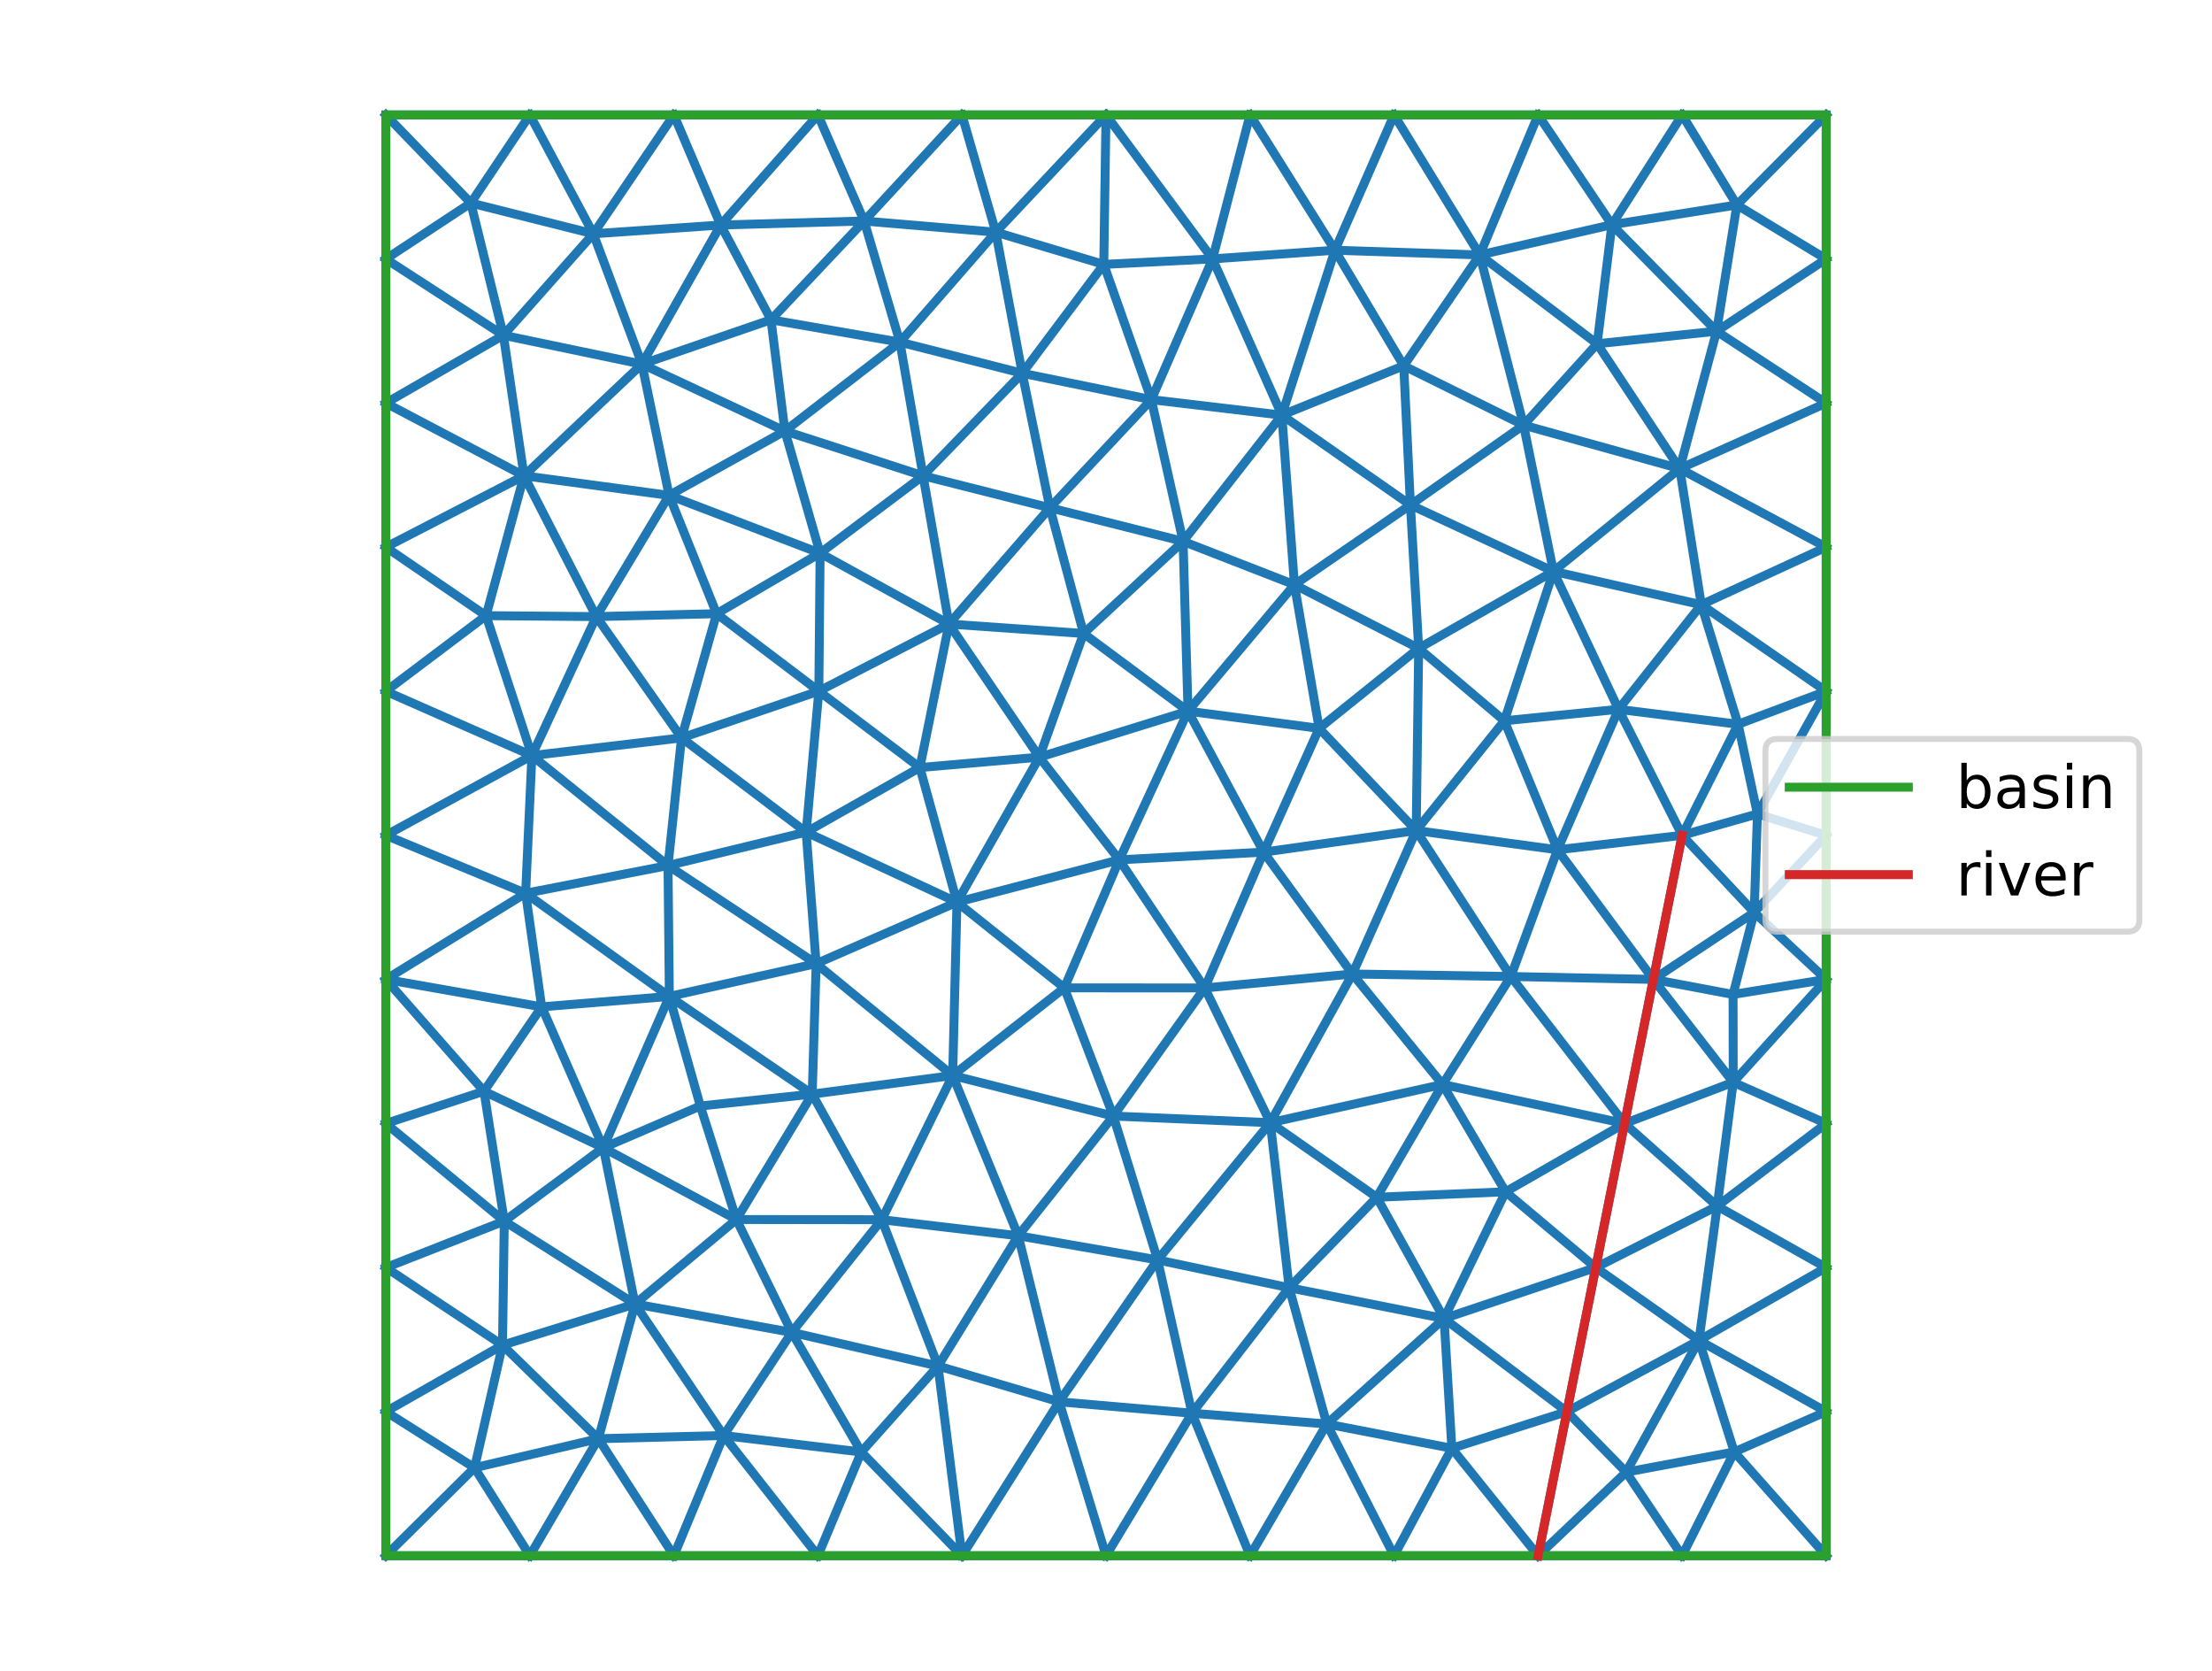 <?xml version="1.0" encoding="utf-8" standalone="no"?>
<!DOCTYPE svg PUBLIC "-//W3C//DTD SVG 1.1//EN"
  "http://www.w3.org/Graphics/SVG/1.1/DTD/svg11.dtd">
<!-- Created with matplotlib (https://matplotlib.org/) -->
<svg height="280.512pt" version="1.1" viewBox="0 0 371.52 280.512" width="371.52pt" xmlns="http://www.w3.org/2000/svg" xmlns:xlink="http://www.w3.org/1999/xlink">
 <defs>
  <style type="text/css">*{stroke-linecap:butt;stroke-linejoin:round;}</style>
 </defs>
 <g id="figure_1">
  <g id="patch_1">
   <path d="M 0 280.512 
L 371.52 280.512 
L 371.52 0 
L 0 0 
z
" style="fill:#ffffff;"/>
  </g>
  <g id="axes_1">
   <g id="line2d_1">
    <path clip-path="url(#p1ca21ef6ad)" d="M 282.528 19.296 
L 306.72 19.296 
M 291.723 34.412 
L 306.72 19.296 
M 291.723 34.412 
L 282.528 19.296 
M 306.72 43.488 
L 306.72 19.296 
M 306.72 43.488 
L 291.723 34.412 
M 258.336 19.296 
L 282.528 19.296 
M 270.73 37.732 
L 282.528 19.296 
M 270.73 37.732 
L 291.723 34.412 
M 270.73 37.732 
L 258.336 19.296 
M 288.314 55.616 
L 291.723 34.412 
M 288.314 55.616 
L 306.72 43.488 
M 288.314 55.616 
L 270.73 37.732 
M 306.72 67.68 
L 306.72 43.488 
M 306.72 67.68 
L 288.314 55.616 
M 306.72 91.872 
L 306.72 67.68 
M 306.72 116.064 
L 306.72 91.872 
M 268.25 57.724 
L 270.73 37.732 
M 268.25 57.724 
L 288.314 55.616 
M 234.144 19.296 
L 258.336 19.296 
M 248.542 42.806 
L 258.336 19.296 
M 248.542 42.806 
L 270.73 37.732 
M 248.542 42.806 
L 268.25 57.724 
M 248.542 42.806 
L 234.144 19.296 
M 282.121 78.686 
L 288.314 55.616 
M 282.121 78.686 
L 306.72 67.68 
M 282.121 78.686 
L 306.72 91.872 
M 282.121 78.686 
L 268.25 57.724 
M 285.749 101.533 
L 306.72 91.872 
M 285.749 101.533 
L 306.72 116.064 
M 285.749 101.533 
L 282.121 78.686 
M 291.93 121.605 
L 306.72 116.064 
M 291.93 121.605 
L 285.749 101.533 
M 306.72 140.256 
L 306.72 116.064 
M 295.172 136.669 
L 306.72 116.064 
M 295.172 136.669 
L 291.93 121.605 
M 295.172 136.669 
L 306.72 140.256 
M 209.952 19.296 
L 234.144 19.296 
M 255.893 71.381 
L 268.25 57.724 
M 255.893 71.381 
L 248.542 42.806 
M 255.893 71.381 
L 282.121 78.686 
M 224.211 42.016 
L 234.144 19.296 
M 224.211 42.016 
L 248.542 42.806 
M 224.211 42.016 
L 209.952 19.296 
M 235.766 61.421 
L 248.542 42.806 
M 235.766 61.421 
L 255.893 71.381 
M 235.766 61.421 
L 224.211 42.016 
M 306.72 164.448 
L 306.72 140.256 
M 260.91 95.933 
L 282.121 78.686 
M 260.91 95.933 
L 285.749 101.533 
M 260.91 95.933 
L 255.893 71.381 
M 271.844 119.101 
L 285.749 101.533 
M 271.844 119.101 
L 291.93 121.605 
M 271.844 119.101 
L 260.91 95.933 
M 282.528 140.256 
L 291.93 121.605 
M 282.528 140.256 
L 295.172 136.669 
M 282.528 140.256 
L 271.844 119.101 
M 294.628 153.194 
L 306.72 140.256 
M 294.628 153.194 
L 295.172 136.669 
M 294.628 153.194 
L 306.72 164.448 
M 294.628 153.194 
L 282.528 140.256 
M 291.08 166.974 
L 306.72 164.448 
M 291.08 166.974 
L 294.628 153.194 
M 306.72 188.64 
L 306.72 164.448 
M 306.72 212.832 
L 306.72 188.64 
M 306.72 237.024 
L 306.72 212.832 
M 185.76 19.296 
L 209.952 19.296 
M 203.659 43.473 
L 209.952 19.296 
M 203.659 43.473 
L 224.211 42.016 
M 203.659 43.473 
L 185.76 19.296 
M 236.891 84.78 
L 255.893 71.381 
M 236.891 84.78 
L 235.766 61.421 
M 236.891 84.78 
L 260.91 95.933 
M 215.295 69.7 
L 224.211 42.016 
M 215.295 69.7 
L 235.766 61.421 
M 215.295 69.7 
L 203.659 43.473 
M 215.295 69.7 
L 236.891 84.78 
M 306.72 261.216 
L 306.72 237.024 
M 291.281 243.792 
L 306.72 237.024 
M 291.281 243.792 
L 306.72 261.216 
M 291.104 181.723 
L 306.72 164.448 
M 291.104 181.723 
L 291.08 166.974 
M 291.104 181.723 
L 306.72 188.64 
M 252.664 121.024 
L 260.91 95.933 
M 252.664 121.024 
L 271.844 119.101 
M 238.278 108.853 
L 260.91 95.933 
M 238.278 108.853 
L 236.891 84.78 
M 238.278 108.853 
L 252.664 121.024 
M 261.591 142.683 
L 271.844 119.101 
M 261.591 142.683 
L 282.528 140.256 
M 261.591 142.683 
L 252.664 121.024 
M 277.69 164.448 
L 282.528 140.256 
M 277.69 164.448 
L 294.628 153.194 
M 277.69 164.448 
L 291.08 166.974 
M 277.69 164.448 
L 291.104 181.723 
M 277.69 164.448 
L 261.591 142.683 
M 288.419 202.514 
L 306.72 188.64 
M 288.419 202.514 
L 306.72 212.832 
M 288.419 202.514 
L 291.104 181.723 
M 285.356 225.056 
L 306.72 212.832 
M 285.356 225.056 
L 306.72 237.024 
M 285.356 225.056 
L 291.281 243.792 
M 285.356 225.056 
L 288.419 202.514 
M 185.387 44.395 
L 185.76 19.296 
M 185.387 44.395 
L 203.659 43.473 
M 161.568 19.296 
L 185.76 19.296 
M 167.246 38.978 
L 185.76 19.296 
M 167.246 38.978 
L 185.387 44.395 
M 167.246 38.978 
L 161.568 19.296 
M 193.378 67.102 
L 203.659 43.473 
M 193.378 67.102 
L 215.295 69.7 
M 193.378 67.102 
L 185.387 44.395 
M 217.409 98.175 
L 236.891 84.78 
M 217.409 98.175 
L 215.295 69.7 
M 217.409 98.175 
L 238.278 108.853 
M 221.559 122.292 
L 238.278 108.853 
M 221.559 122.292 
L 217.409 98.175 
M 198.707 90.895 
L 215.295 69.7 
M 198.707 90.895 
L 193.378 67.102 
M 198.707 90.895 
L 217.409 98.175 
M 282.528 261.216 
L 306.72 261.216 
M 282.528 261.216 
L 291.281 243.792 
M 273.123 247.184 
L 291.281 243.792 
M 273.123 247.184 
L 285.356 225.056 
M 273.123 247.184 
L 282.528 261.216 
M 272.851 188.64 
L 291.104 181.723 
M 272.851 188.64 
L 277.69 164.448 
M 272.851 188.64 
L 288.419 202.514 
M 237.859 139.456 
L 252.664 121.024 
M 237.859 139.456 
L 238.278 108.853 
M 237.859 139.456 
L 261.591 142.683 
M 237.859 139.456 
L 221.559 122.292 
M 253.757 163.96 
L 261.591 142.683 
M 253.757 163.96 
L 277.69 164.448 
M 253.757 163.96 
L 272.851 188.64 
M 253.757 163.96 
L 237.859 139.456 
M 268.013 212.832 
L 288.419 202.514 
M 268.013 212.832 
L 285.356 225.056 
M 268.013 212.832 
L 272.851 188.64 
M 263.174 237.024 
L 285.356 225.056 
M 263.174 237.024 
L 273.123 247.184 
M 263.174 237.024 
L 268.013 212.832 
M 252.875 200.113 
L 272.851 188.64 
M 252.875 200.113 
L 268.013 212.832 
M 171.688 62.67 
L 185.387 44.395 
M 171.688 62.67 
L 167.246 38.978 
M 171.688 62.67 
L 193.378 67.102 
M 137.376 19.296 
L 161.568 19.296 
M 145.134 37.112 
L 161.568 19.296 
M 145.134 37.112 
L 167.246 38.978 
M 145.134 37.112 
L 137.376 19.296 
M 151.148 57.447 
L 167.246 38.978 
M 151.148 57.447 
L 171.688 62.67 
M 151.148 57.447 
L 145.134 37.112 
M 176.335 85.261 
L 193.378 67.102 
M 176.335 85.261 
L 198.707 90.895 
M 176.335 85.261 
L 171.688 62.67 
M 212.239 143.082 
L 221.559 122.292 
M 212.239 143.082 
L 237.859 139.456 
M 199.536 119.409 
L 217.409 98.175 
M 199.536 119.409 
L 221.559 122.292 
M 199.536 119.409 
L 198.707 90.895 
M 199.536 119.409 
L 212.239 143.082 
M 181.995 106.364 
L 198.707 90.895 
M 181.995 106.364 
L 176.335 85.261 
M 181.995 106.364 
L 199.536 119.409 
M 258.336 261.216 
L 282.528 261.216 
M 258.336 261.216 
L 273.123 247.184 
M 258.336 261.216 
L 263.174 237.024 
M 243.847 243.176 
L 263.174 237.024 
M 243.847 243.176 
L 258.336 261.216 
M 242.293 182.087 
L 272.851 188.64 
M 242.293 182.087 
L 253.757 163.96 
M 242.293 182.087 
L 252.875 200.113 
M 227.153 163.54 
L 237.859 139.456 
M 227.153 163.54 
L 253.757 163.96 
M 227.153 163.54 
L 212.239 143.082 
M 227.153 163.54 
L 242.293 182.087 
M 242.54 221.387 
L 268.013 212.832 
M 242.54 221.387 
L 263.174 237.024 
M 242.54 221.387 
L 252.875 200.113 
M 242.54 221.387 
L 243.847 243.176 
M 231.239 201.032 
L 252.875 200.113 
M 231.239 201.032 
L 242.293 182.087 
M 231.239 201.032 
L 242.54 221.387 
M 155.036 79.887 
L 171.688 62.67 
M 155.036 79.887 
L 151.148 57.447 
M 155.036 79.887 
L 176.335 85.261 
M 113.184 19.296 
L 137.376 19.296 
M 129.492 53.69 
L 145.134 37.112 
M 129.492 53.69 
L 151.148 57.447 
M 121.037 37.784 
L 137.376 19.296 
M 121.037 37.784 
L 145.134 37.112 
M 121.037 37.784 
L 113.184 19.296 
M 121.037 37.784 
L 129.492 53.69 
M 131.829 72.367 
L 151.148 57.447 
M 131.829 72.367 
L 155.036 79.887 
M 131.829 72.367 
L 129.492 53.69 
M 159.383 104.776 
L 176.335 85.261 
M 159.383 104.776 
L 181.995 106.364 
M 159.383 104.776 
L 155.036 79.887 
M 202.346 165.885 
L 212.239 143.082 
M 202.346 165.885 
L 227.153 163.54 
M 187.989 144.375 
L 212.239 143.082 
M 187.989 144.375 
L 199.536 119.409 
M 187.989 144.375 
L 202.346 165.885 
M 174.569 127.136 
L 199.536 119.409 
M 174.569 127.136 
L 181.995 106.364 
M 174.569 127.136 
L 159.383 104.776 
M 174.569 127.136 
L 187.989 144.375 
M 234.144 261.216 
L 258.336 261.216 
M 234.144 261.216 
L 243.847 243.176 
M 222.845 239.096 
L 243.847 243.176 
M 222.845 239.096 
L 242.54 221.387 
M 222.845 239.096 
L 234.144 261.216 
M 213.355 188.503 
L 242.293 182.087 
M 213.355 188.503 
L 227.153 163.54 
M 213.355 188.503 
L 231.239 201.032 
M 213.355 188.503 
L 202.346 165.885 
M 216.522 216.217 
L 242.54 221.387 
M 216.522 216.217 
L 231.239 201.032 
M 216.522 216.217 
L 222.845 239.096 
M 216.522 216.217 
L 213.355 188.503 
M 137.741 92.882 
L 155.036 79.887 
M 137.741 92.882 
L 131.829 72.367 
M 137.741 92.882 
L 159.383 104.776 
M 88.992 19.296 
L 113.184 19.296 
M 99.653 39.256 
L 113.184 19.296 
M 99.653 39.256 
L 121.037 37.784 
M 99.653 39.256 
L 88.992 19.296 
M 107.818 61.142 
L 129.492 53.69 
M 107.818 61.142 
L 121.037 37.784 
M 107.818 61.142 
L 131.829 72.367 
M 107.818 61.142 
L 99.653 39.256 
M 154.498 128.879 
L 159.383 104.776 
M 154.498 128.879 
L 174.569 127.136 
M 112.382 83.175 
L 131.829 72.367 
M 112.382 83.175 
L 137.741 92.882 
M 112.382 83.175 
L 107.818 61.142 
M 137.529 116.048 
L 159.383 104.776 
M 137.529 116.048 
L 137.741 92.882 
M 137.529 116.048 
L 154.498 128.879 
M 178.759 165.87 
L 202.346 165.885 
M 178.759 165.87 
L 187.989 144.375 
M 186.987 187.393 
L 202.346 165.885 
M 186.987 187.393 
L 213.355 188.503 
M 186.987 187.393 
L 178.759 165.87 
M 160.729 151.483 
L 187.989 144.375 
M 160.729 151.483 
L 174.569 127.136 
M 160.729 151.483 
L 154.498 128.879 
M 160.729 151.483 
L 178.759 165.87 
M 209.952 261.216 
L 234.144 261.216 
M 209.952 261.216 
L 222.845 239.096 
M 200.2 237.288 
L 222.845 239.096 
M 200.2 237.288 
L 216.522 216.217 
M 200.2 237.288 
L 209.952 261.216 
M 194.426 211.544 
L 213.355 188.503 
M 194.426 211.544 
L 216.522 216.217 
M 194.426 211.544 
L 186.987 187.393 
M 194.426 211.544 
L 200.2 237.288 
M 120.358 103.044 
L 137.741 92.882 
M 120.358 103.044 
L 112.382 83.175 
M 120.358 103.044 
L 137.529 116.048 
M 64.8 19.296 
L 88.992 19.296 
M 79.079 34.086 
L 88.992 19.296 
M 79.079 34.086 
L 99.653 39.256 
M 79.079 34.086 
L 64.8 19.296 
M 84.55 56.29 
L 99.653 39.256 
M 84.55 56.29 
L 107.818 61.142 
M 84.55 56.29 
L 79.079 34.086 
M 88.01 79.884 
L 107.818 61.142 
M 88.01 79.884 
L 112.382 83.175 
M 88.01 79.884 
L 84.55 56.29 
M 135.4 139.721 
L 154.498 128.879 
M 135.4 139.721 
L 137.529 116.048 
M 135.4 139.721 
L 160.729 151.483 
M 100.151 103.532 
L 112.382 83.175 
M 100.151 103.532 
L 120.358 103.044 
M 100.151 103.532 
L 88.01 79.884 
M 114.468 123.893 
L 137.529 116.048 
M 114.468 123.893 
L 120.358 103.044 
M 114.468 123.893 
L 135.4 139.721 
M 114.468 123.893 
L 100.151 103.532 
M 160.006 180.584 
L 178.759 165.87 
M 160.006 180.584 
L 186.987 187.393 
M 160.006 180.584 
L 160.729 151.483 
M 171.018 207.49 
L 186.987 187.393 
M 171.018 207.49 
L 194.426 211.544 
M 171.018 207.49 
L 160.006 180.584 
M 137.077 161.803 
L 160.729 151.483 
M 137.077 161.803 
L 135.4 139.721 
M 137.077 161.803 
L 160.006 180.584 
M 185.76 261.216 
L 209.952 261.216 
M 185.76 261.216 
L 200.2 237.288 
M 177.893 235.372 
L 200.2 237.288 
M 177.893 235.372 
L 194.426 211.544 
M 177.893 235.372 
L 171.018 207.49 
M 177.893 235.372 
L 185.76 261.216 
M 64.8 43.488 
L 64.8 19.296 
M 64.8 43.488 
L 79.079 34.086 
M 64.8 43.488 
L 84.55 56.29 
M 64.8 67.68 
L 84.55 56.29 
M 64.8 67.68 
L 88.01 79.884 
M 64.8 67.68 
L 64.8 43.488 
M 64.8 91.872 
L 88.01 79.884 
M 64.8 91.872 
L 64.8 67.68 
M 81.641 103.374 
L 88.01 79.884 
M 81.641 103.374 
L 100.151 103.532 
M 81.641 103.374 
L 64.8 91.872 
M 112.2 145.329 
L 135.4 139.721 
M 112.2 145.329 
L 114.468 123.893 
M 112.2 145.329 
L 137.077 161.803 
M 89.336 126.869 
L 100.151 103.532 
M 89.336 126.869 
L 114.468 123.893 
M 89.336 126.869 
L 81.641 103.374 
M 89.336 126.869 
L 112.2 145.329 
M 136.417 183.712 
L 160.006 180.584 
M 136.417 183.712 
L 137.077 161.803 
M 157.545 229.362 
L 171.018 207.49 
M 157.545 229.362 
L 177.893 235.372 
M 148.103 204.798 
L 160.006 180.584 
M 148.103 204.798 
L 171.018 207.49 
M 148.103 204.798 
L 136.417 183.712 
M 148.103 204.798 
L 157.545 229.362 
M 112.42 167.307 
L 137.077 161.803 
M 112.42 167.307 
L 112.2 145.329 
M 112.42 167.307 
L 136.417 183.712 
M 161.568 261.216 
L 185.76 261.216 
M 161.568 261.216 
L 177.893 235.372 
M 161.568 261.216 
L 157.545 229.362 
M 64.8 116.064 
L 64.8 91.872 
M 64.8 116.064 
L 81.641 103.374 
M 64.8 116.064 
L 89.336 126.869 
M 117.625 185.707 
L 136.417 183.712 
M 117.625 185.707 
L 112.42 167.307 
M 88.282 149.983 
L 112.2 145.329 
M 88.282 149.983 
L 89.336 126.869 
M 88.282 149.983 
L 112.42 167.307 
M 64.8 140.256 
L 89.336 126.869 
M 64.8 140.256 
L 64.8 116.064 
M 64.8 140.256 
L 88.282 149.983 
M 90.977 169.057 
L 112.42 167.307 
M 90.977 169.057 
L 88.282 149.983 
M 144.665 243.8 
L 157.545 229.362 
M 144.665 243.8 
L 161.568 261.216 
M 123.684 204.764 
L 136.417 183.712 
M 123.684 204.764 
L 148.103 204.798 
M 123.684 204.764 
L 117.625 185.707 
M 132.982 223.711 
L 157.545 229.362 
M 132.982 223.711 
L 148.103 204.798 
M 132.982 223.711 
L 144.665 243.8 
M 132.982 223.711 
L 123.684 204.764 
M 101.327 192.715 
L 112.42 167.307 
M 101.327 192.715 
L 117.625 185.707 
M 101.327 192.715 
L 90.977 169.057 
M 101.327 192.715 
L 123.684 204.764 
M 137.376 261.216 
L 161.568 261.216 
M 137.376 261.216 
L 144.665 243.8 
M 64.8 164.448 
L 88.282 149.983 
M 64.8 164.448 
L 64.8 140.256 
M 64.8 164.448 
L 90.977 169.057 
M 81.289 183.226 
L 90.977 169.057 
M 81.289 183.226 
L 101.327 192.715 
M 81.289 183.226 
L 64.8 164.448 
M 121.545 241.036 
L 144.665 243.8 
M 121.545 241.036 
L 132.982 223.711 
M 121.545 241.036 
L 137.376 261.216 
M 106.656 218.949 
L 123.684 204.764 
M 106.656 218.949 
L 132.982 223.711 
M 106.656 218.949 
L 101.327 192.715 
M 106.656 218.949 
L 121.545 241.036 
M 84.698 205.034 
L 101.327 192.715 
M 84.698 205.034 
L 81.289 183.226 
M 84.698 205.034 
L 106.656 218.949 
M 113.184 261.216 
L 137.376 261.216 
M 113.184 261.216 
L 121.545 241.036 
M 64.8 188.64 
L 64.8 164.448 
M 64.8 188.64 
L 81.289 183.226 
M 64.8 188.64 
L 84.698 205.034 
M 100.5 241.571 
L 121.545 241.036 
M 100.5 241.571 
L 106.656 218.949 
M 100.5 241.571 
L 113.184 261.216 
M 84.397 225.855 
L 106.656 218.949 
M 84.397 225.855 
L 84.698 205.034 
M 84.397 225.855 
L 100.5 241.571 
M 64.8 212.832 
L 84.698 205.034 
M 64.8 212.832 
L 64.8 188.64 
M 64.8 212.832 
L 84.397 225.855 
M 88.992 261.216 
L 113.184 261.216 
M 88.992 261.216 
L 100.5 241.571 
M 79.7 246.446 
L 100.5 241.571 
M 79.7 246.446 
L 84.397 225.855 
M 79.7 246.446 
L 88.992 261.216 
M 64.8 237.024 
L 84.397 225.855 
M 64.8 237.024 
L 64.8 212.832 
M 64.8 237.024 
L 79.7 246.446 
M 64.8 261.216 
L 88.992 261.216 
M 64.8 261.216 
L 79.7 246.446 
M 64.8 261.216 
L 64.8 237.024 
L 64.8 237.024 
" style="fill:none;stroke:#1f77b4;stroke-linecap:square;stroke-width:1.5;"/>
   </g>
   <g id="line2d_2"/>
   <g id="line2d_3">
    <path clip-path="url(#p1ca21ef6ad)" d="M 306.72 116.064 
L 306.72 91.872 
L 306.72 67.68 
L 306.72 43.488 
L 306.72 19.296 
L 282.528 19.296 
L 258.336 19.296 
L 234.144 19.296 
L 209.952 19.296 
L 185.76 19.296 
L 161.568 19.296 
L 137.376 19.296 
L 113.184 19.296 
L 88.992 19.296 
L 64.8 19.296 
L 64.8 43.488 
L 64.8 67.68 
L 64.8 91.872 
L 64.8 116.064 
L 64.8 140.256 
L 64.8 164.448 
L 64.8 188.64 
L 64.8 212.832 
L 64.8 237.024 
L 64.8 261.216 
L 88.992 261.216 
L 113.184 261.216 
L 137.376 261.216 
L 161.568 261.216 
L 185.76 261.216 
L 209.952 261.216 
L 234.144 261.216 
L 258.336 261.216 
L 282.528 261.216 
L 306.72 261.216 
L 306.72 237.024 
L 306.72 212.832 
L 306.72 188.64 
L 306.72 164.448 
L 306.72 140.256 
L 306.72 116.064 
" style="fill:none;stroke:#2ca02c;stroke-linecap:square;stroke-width:1.5;"/>
   </g>
   <g id="line2d_4">
    <path clip-path="url(#p1ca21ef6ad)" d="M 258.336 261.216 
L 263.174 237.024 
L 268.013 212.832 
L 272.851 188.64 
L 277.69 164.448 
L 282.528 140.256 
" style="fill:none;stroke:#d62728;stroke-linecap:square;stroke-width:1.5;"/>
   </g>
   <g id="legend_1">
    <g id="patch_2">
     <path d="M 298.518 156.434 
L 357.32 156.434 
Q 359.32 156.434 359.32 154.434 
L 359.32 126.078 
Q 359.32 124.078 357.32 124.078 
L 298.518 124.078 
Q 296.518 124.078 296.518 126.078 
L 296.518 154.434 
Q 296.518 156.434 298.518 156.434 
z
" style="fill:#ffffff;opacity:0.8;stroke:#cccccc;stroke-linejoin:miter;"/>
    </g>
    <g id="line2d_5">
     <path d="M 300.518 132.176 
L 320.518 132.176 
" style="fill:none;stroke:#2ca02c;stroke-linecap:square;stroke-width:1.5;"/>
    </g>
    <g id="line2d_6"/>
    <g id="text_1">
     <!-- basin -->
     <g transform="translate(328.518 135.676)scale(0.1 -0.1)">
      <defs>
       <path d="M 48.688 27.297 
Q 48.688 37.203 44.609 42.844 
Q 40.531 48.484 33.406 48.484 
Q 26.266 48.484 22.188 42.844 
Q 18.109 37.203 18.109 27.297 
Q 18.109 17.391 22.188 11.75 
Q 26.266 6.109 33.406 6.109 
Q 40.531 6.109 44.609 11.75 
Q 48.688 17.391 48.688 27.297 
z
M 18.109 46.391 
Q 20.953 51.266 25.266 53.625 
Q 29.594 56 35.594 56 
Q 45.562 56 51.781 48.094 
Q 58.016 40.188 58.016 27.297 
Q 58.016 14.406 51.781 6.484 
Q 45.562 -1.422 35.594 -1.422 
Q 29.594 -1.422 25.266 0.953 
Q 20.953 3.328 18.109 8.203 
L 18.109 0 
L 9.078 0 
L 9.078 75.984 
L 18.109 75.984 
z
" id="DejaVuSans-98"/>
       <path d="M 34.281 27.484 
Q 23.391 27.484 19.188 25 
Q 14.984 22.516 14.984 16.5 
Q 14.984 11.719 18.141 8.906 
Q 21.297 6.109 26.703 6.109 
Q 34.188 6.109 38.703 11.406 
Q 43.219 16.703 43.219 25.484 
L 43.219 27.484 
z
M 52.203 31.203 
L 52.203 0 
L 43.219 0 
L 43.219 8.297 
Q 40.141 3.328 35.547 0.953 
Q 30.953 -1.422 24.312 -1.422 
Q 15.922 -1.422 10.953 3.297 
Q 6 8.016 6 15.922 
Q 6 25.141 12.172 29.828 
Q 18.359 34.516 30.609 34.516 
L 43.219 34.516 
L 43.219 35.406 
Q 43.219 41.609 39.141 45 
Q 35.062 48.391 27.688 48.391 
Q 23 48.391 18.547 47.266 
Q 14.109 46.141 10.016 43.891 
L 10.016 52.203 
Q 14.938 54.109 19.578 55.047 
Q 24.219 56 28.609 56 
Q 40.484 56 46.344 49.844 
Q 52.203 43.703 52.203 31.203 
z
" id="DejaVuSans-97"/>
       <path d="M 44.281 53.078 
L 44.281 44.578 
Q 40.484 46.531 36.375 47.5 
Q 32.281 48.484 27.875 48.484 
Q 21.188 48.484 17.844 46.438 
Q 14.5 44.391 14.5 40.281 
Q 14.5 37.156 16.891 35.375 
Q 19.281 33.594 26.516 31.984 
L 29.594 31.297 
Q 39.156 29.25 43.188 25.516 
Q 47.219 21.781 47.219 15.094 
Q 47.219 7.469 41.188 3.016 
Q 35.156 -1.422 24.609 -1.422 
Q 20.219 -1.422 15.453 -0.562 
Q 10.688 0.297 5.422 2 
L 5.422 11.281 
Q 10.406 8.688 15.234 7.391 
Q 20.062 6.109 24.812 6.109 
Q 31.156 6.109 34.562 8.281 
Q 37.984 10.453 37.984 14.406 
Q 37.984 18.062 35.516 20.016 
Q 33.062 21.969 24.703 23.781 
L 21.578 24.516 
Q 13.234 26.266 9.516 29.906 
Q 5.812 33.547 5.812 39.891 
Q 5.812 47.609 11.281 51.797 
Q 16.75 56 26.812 56 
Q 31.781 56 36.172 55.266 
Q 40.578 54.547 44.281 53.078 
z
" id="DejaVuSans-115"/>
       <path d="M 9.422 54.688 
L 18.406 54.688 
L 18.406 0 
L 9.422 0 
z
M 9.422 75.984 
L 18.406 75.984 
L 18.406 64.594 
L 9.422 64.594 
z
" id="DejaVuSans-105"/>
       <path d="M 54.891 33.016 
L 54.891 0 
L 45.906 0 
L 45.906 32.719 
Q 45.906 40.484 42.875 44.328 
Q 39.844 48.188 33.797 48.188 
Q 26.516 48.188 22.312 43.547 
Q 18.109 38.922 18.109 30.906 
L 18.109 0 
L 9.078 0 
L 9.078 54.688 
L 18.109 54.688 
L 18.109 46.188 
Q 21.344 51.125 25.703 53.562 
Q 30.078 56 35.797 56 
Q 45.219 56 50.047 50.172 
Q 54.891 44.344 54.891 33.016 
z
" id="DejaVuSans-110"/>
      </defs>
      <use xlink:href="#DejaVuSans-98"/>
      <use x="63.477" xlink:href="#DejaVuSans-97"/>
      <use x="124.756" xlink:href="#DejaVuSans-115"/>
      <use x="176.855" xlink:href="#DejaVuSans-105"/>
      <use x="204.639" xlink:href="#DejaVuSans-110"/>
     </g>
    </g>
    <g id="line2d_7">
     <path d="M 300.518 146.854 
L 320.518 146.854 
" style="fill:none;stroke:#d62728;stroke-linecap:square;stroke-width:1.5;"/>
    </g>
    <g id="line2d_8"/>
    <g id="text_2">
     <!-- river -->
     <g transform="translate(328.518 150.354)scale(0.1 -0.1)">
      <defs>
       <path d="M 41.109 46.297 
Q 39.594 47.172 37.812 47.578 
Q 36.031 48 33.891 48 
Q 26.266 48 22.188 43.047 
Q 18.109 38.094 18.109 28.812 
L 18.109 0 
L 9.078 0 
L 9.078 54.688 
L 18.109 54.688 
L 18.109 46.188 
Q 20.953 51.172 25.484 53.578 
Q 30.031 56 36.531 56 
Q 37.453 56 38.578 55.875 
Q 39.703 55.766 41.062 55.516 
z
" id="DejaVuSans-114"/>
       <path d="M 2.984 54.688 
L 12.5 54.688 
L 29.594 8.797 
L 46.688 54.688 
L 56.203 54.688 
L 35.688 0 
L 23.484 0 
z
" id="DejaVuSans-118"/>
       <path d="M 56.203 29.594 
L 56.203 25.203 
L 14.891 25.203 
Q 15.484 15.922 20.484 11.062 
Q 25.484 6.203 34.422 6.203 
Q 39.594 6.203 44.453 7.469 
Q 49.312 8.734 54.109 11.281 
L 54.109 2.781 
Q 49.266 0.734 44.188 -0.344 
Q 39.109 -1.422 33.891 -1.422 
Q 20.797 -1.422 13.156 6.188 
Q 5.516 13.812 5.516 26.812 
Q 5.516 40.234 12.766 48.109 
Q 20.016 56 32.328 56 
Q 43.359 56 49.781 48.891 
Q 56.203 41.797 56.203 29.594 
z
M 47.219 32.234 
Q 47.125 39.594 43.094 43.984 
Q 39.062 48.391 32.422 48.391 
Q 24.906 48.391 20.391 44.141 
Q 15.875 39.891 15.188 32.172 
z
" id="DejaVuSans-101"/>
      </defs>
      <use xlink:href="#DejaVuSans-114"/>
      <use x="41.113" xlink:href="#DejaVuSans-105"/>
      <use x="68.896" xlink:href="#DejaVuSans-118"/>
      <use x="128.076" xlink:href="#DejaVuSans-101"/>
      <use x="189.6" xlink:href="#DejaVuSans-114"/>
     </g>
    </g>
   </g>
  </g>
 </g>
 <defs>
  <clipPath id="p1ca21ef6ad">
   <rect height="266.112" width="357.12" x="7.2" y="7.2"/>
  </clipPath>
 </defs>
</svg>
